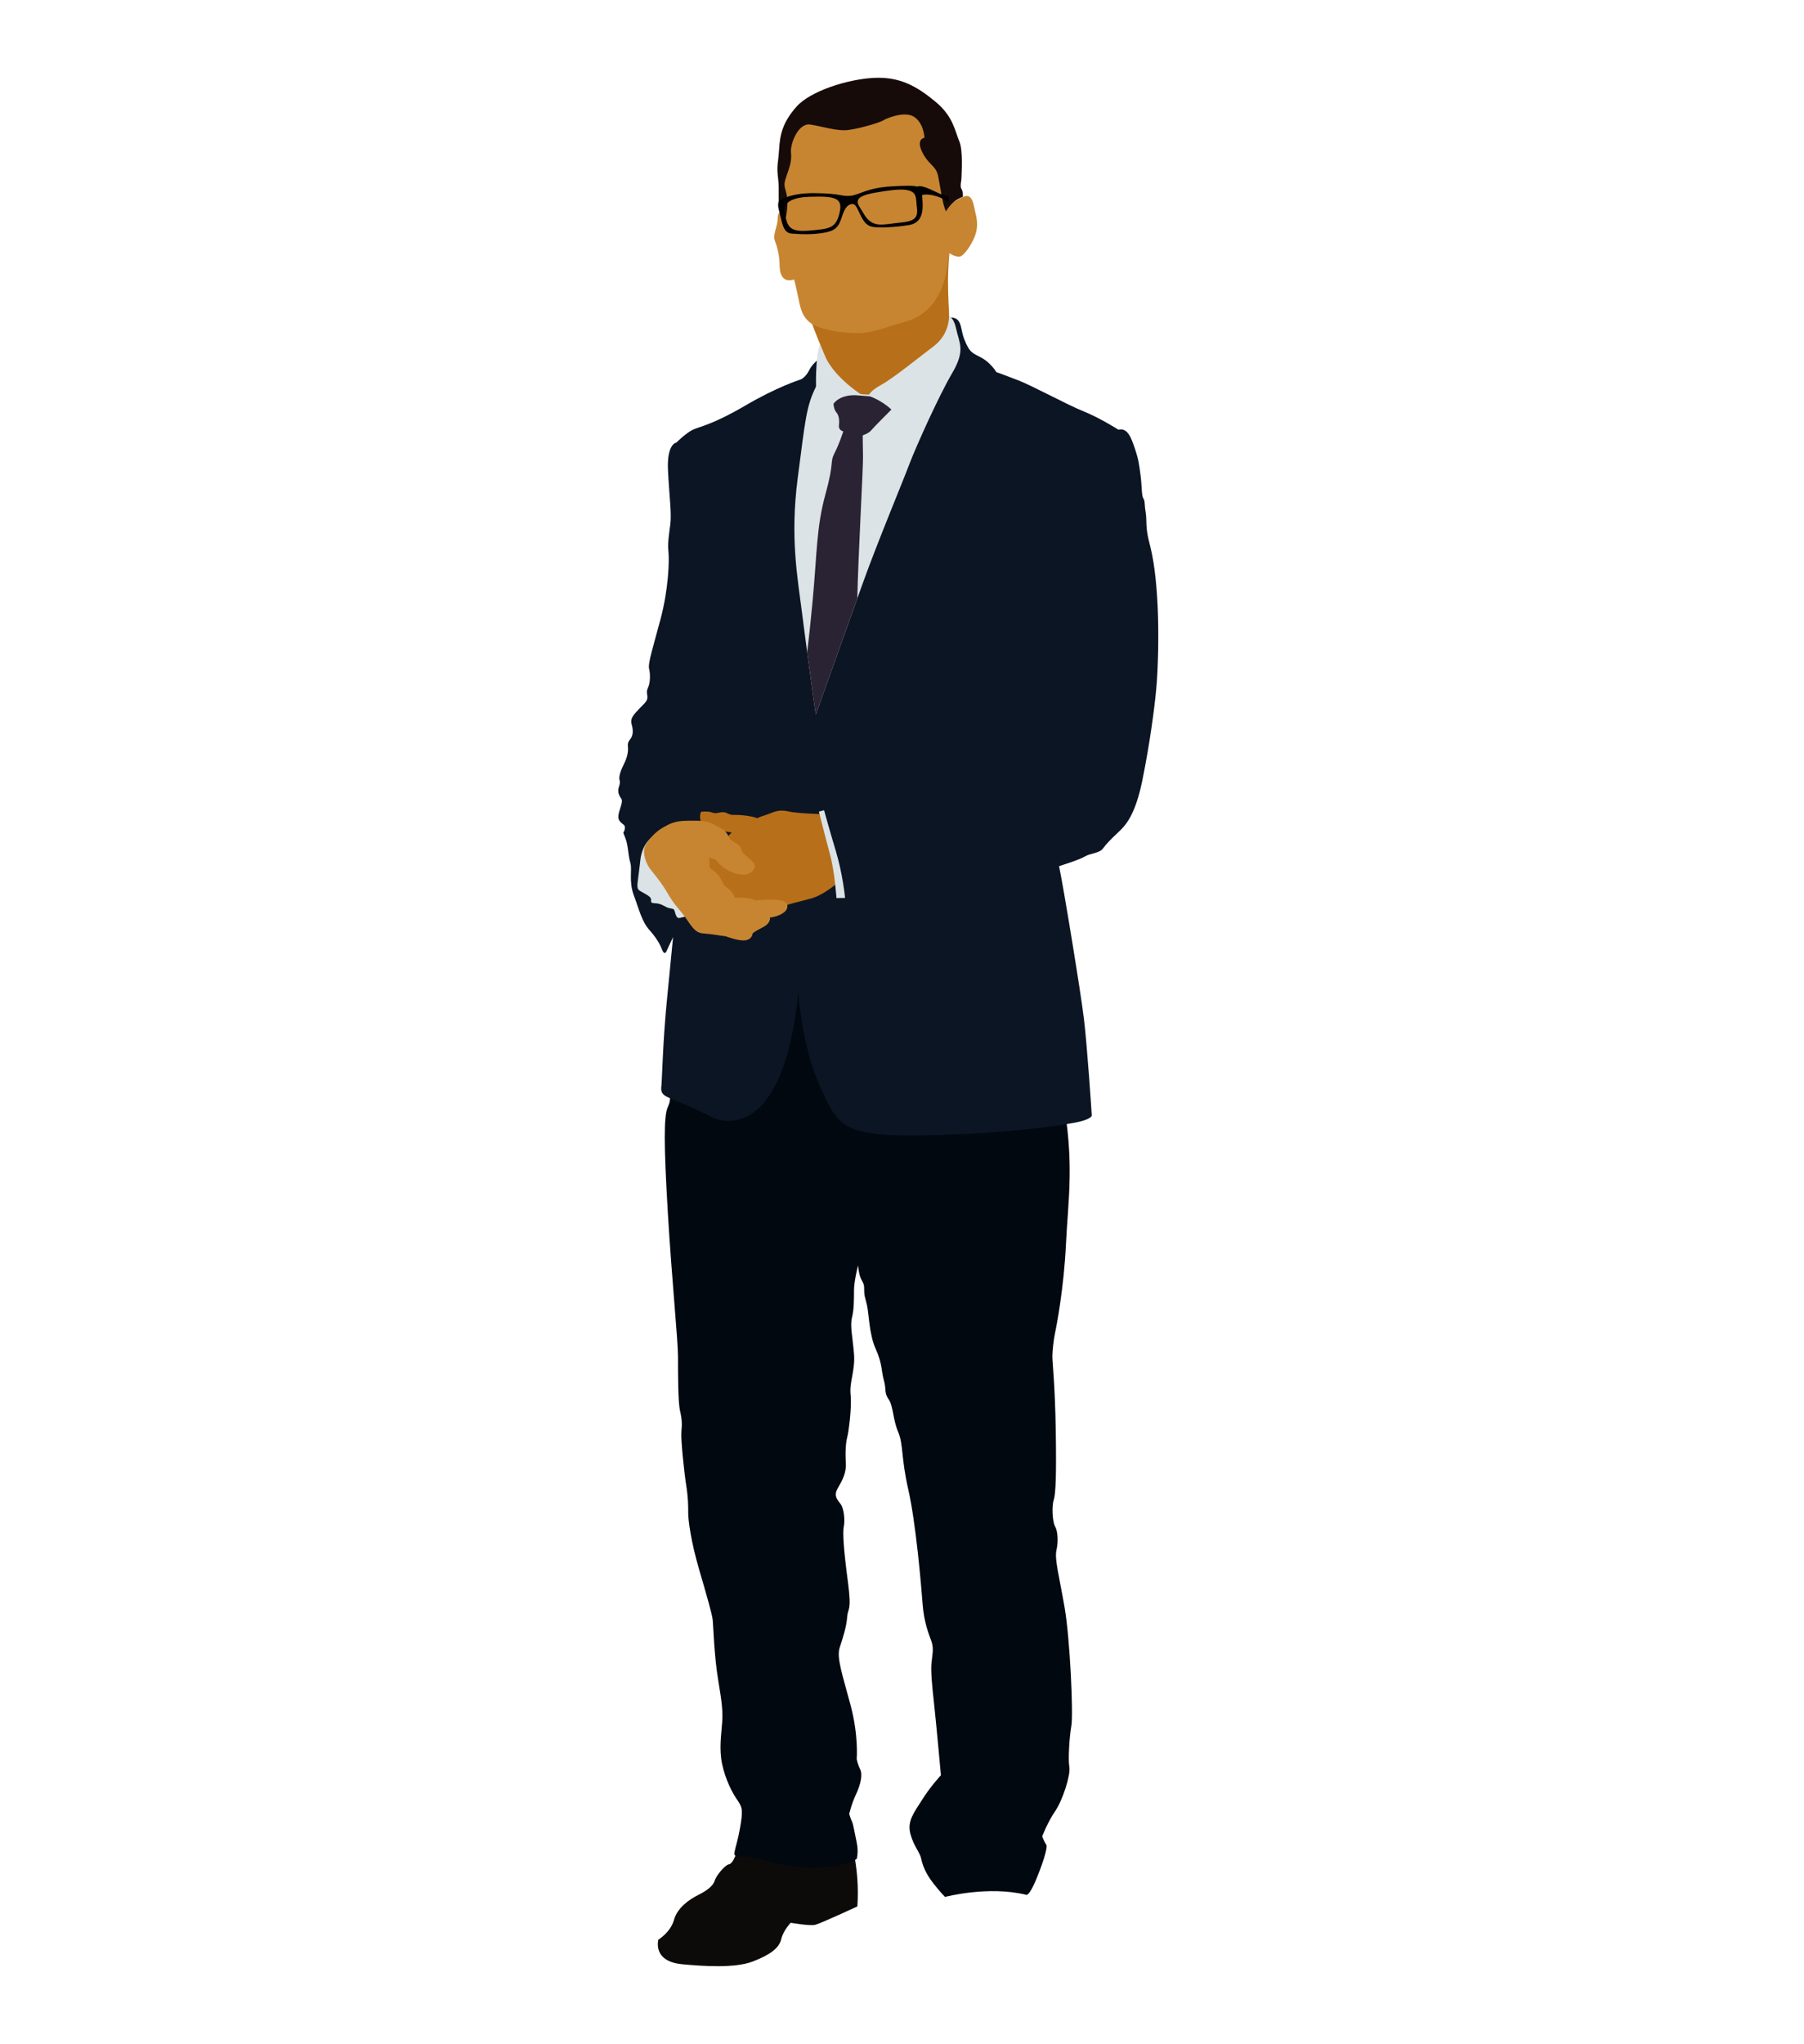 <?xml version="1.0" encoding="utf-8"?>
<!-- Generator: Adobe Illustrator 17.0.0, SVG Export Plug-In . SVG Version: 6.00 Build 0)  -->
<!DOCTYPE svg PUBLIC "-//W3C//DTD SVG 1.1//EN" "http://www.w3.org/Graphics/SVG/1.1/DTD/svg11.dtd">
<svg version="1.1" id="Layer_1" xmlns="http://www.w3.org/2000/svg" xmlns:xlink="http://www.w3.org/1999/xlink" x="0px" y="0px"
	 width="355px" height="402px" viewBox="0 0 355 402" enable-background="new 0 0 355 402" xml:space="preserve">
<g>
	<g>
		<path fill="#0D0A0A" d="M167.246,361.313c0,0,2.008,6.016,1.469,13.635c0,0-7.217,3.345-8.287,3.611
			c-1.068,0.268-4.816-0.401-4.816-0.401s-1.469,1.472-1.87,3.209c-0.401,1.739-2.138,3.074-5.615,4.412
			c-3.477,1.337-9.628,0.936-13.902,0.537c-4.282-0.401-5.081-2.806-4.683-4.814c0,0,2.409-1.472,3.076-3.879
			c0.669-2.404,2.94-4.008,4.813-4.946c1.873-0.936,2.943-1.868,3.211-2.805c0.268-0.938,2.003-3.076,2.805-3.21
			c0.802-0.134,1.336-1.871,2.273-4.143C146.656,360.243,167.246,361.313,167.246,361.313z"/>
		<path fill="#010810" d="M135.158,187.106c-0.667,4.011-3.742,20.99-3.609,24.866c0.135,3.877,0.669,4.011-0.133,5.75
			c-0.802,1.736-0.802,7.218,0,20.722c0.802,13.505,2.003,25.004,2.003,28.481c0,3.473,0,8.821,0.404,10.556
			c0.404,1.741,0.404,2.677,0.266,4.146c-0.133,1.472,0.537,7.89,0.938,10.432c0.401,2.537,0.401,4.011,0.401,5.479
			c0,1.473,0.536,5.616,2.138,11.099c1.607,5.479,2.542,8.821,2.675,9.893c0.135,1.068,0.268,6.952,1.068,11.767
			c0.805,4.811,0.938,6.281,0.805,8.421c-0.135,2.138-0.667,5.214,0,8.289c0.669,3.076,2.008,5.615,2.943,6.952
			c0.935,1.335,0.935,1.871,0.935,2.673c0,0.803-0.268,2.542-0.669,4.41c-0.401,1.874-0.938,3.345-0.802,3.746
			c0.133,0.4,2.94,0.13,6.417,1.201c3.477,1.07,7.623,1.605,11.896,1.207c4.282-0.403,5.751-1.607,5.751-1.607s0.401-1.335,0-3.21
			c-0.398-1.871-0.667-3.61-0.935-4.144c-0.268-0.534-0.534-1.471-0.534-1.471s0.401-1.871,1.339-3.877
			c0.935-2.005,1.333-3.877,0.802-4.944c-0.539-1.07-0.672-2.008-0.672-2.008s0.401-4.545-1.203-10.562
			c-1.601-6.016-2.805-9.359-2.138-11.364c0.667-2.005,1.339-4.143,1.471-6.017c0.133-1.872,0.935-0.935,0.133-6.951
			c-0.802-6.015-1.068-9.627-0.802-10.829c0.266-1.202,0-3.478-0.534-4.277c-0.534-0.803-1.604-1.604-0.669-3.211
			c0.938-1.604,1.74-3.076,1.604-5.078c-0.135-2.008,0-4.011,0.268-4.948c0.268-0.936,0.935-5.881,0.667-8.42
			c-0.265-2.542,0.938-4.681,0.672-8.024c-0.271-3.343-0.805-5.481-0.404-7.087c0.404-1.604,0.404-3.475,0.404-5.347
			c0-1.873,0.799-4.948,0.799-4.948s0.133,1.872,0.669,2.809c0.537,0.938,0.537,1.202,0.537,2.139c0,0.936,0.133,1.201,0.534,2.807
			c0.401,1.603,0.401,5.749,1.737,8.688c1.336,2.943,1.068,4.28,1.604,6.151c0.534,1.873,0,2.406,0.935,3.744
			c0.938,1.337,0.802,3.877,1.872,6.416c1.071,2.542,0.537,4.948,2.005,11.367c1.474,6.416,2.542,18.849,2.808,22.46
			c0.268,3.612,1.206,5.885,1.737,7.352c0.537,1.471,0.133,2.809,0,4.414c-0.133,1.604,0.133,4.413,0.537,8.023
			c0.398,3.607,1.333,13.902,1.333,13.902s-2.003,2.139-3.607,4.681c-1.604,2.542-3.076,4.278-2.406,6.817
			c0.669,2.541,1.873,3.612,2.141,4.947c0.266,1.337,0.935,2.942,2.271,4.678c1.339,1.741,2.409,2.809,2.409,2.809
			s8.552-2.27,16.04-0.401c0,0,0.536,0.134,1.74-2.672c1.203-2.806,2.539-6.685,2.138-7.219c-0.401-0.534-0.802-1.604-0.802-1.604
			s1.071-2.81,2.542-4.948c1.469-2.138,3.073-7.086,2.807-8.691c-0.268-1.604,0-5.882,0.398-8.157
			c0.401-2.27-0.263-17.112-1.336-23.263c-1.068-6.149-2.003-9.492-1.602-11.23c0.398-1.736,0.263-3.742-0.268-4.678
			c-0.537-0.938-0.669-4.011-0.268-5.216c0.398-1.202,0.536-4.946,0.398-13.634c-0.13-8.693-0.667-13.505-0.667-14.575
			c0-1.071,0.268-3.473,0.537-4.677c0.268-1.205,1.737-8.826,2.138-17.384c0.401-8.555,1.74-16.177-0.669-28.878
			c-2.406-12.701-7.487-40.105-7.487-40.105L135.158,187.106z"/>
		<path fill="#0C1524" d="M167.53,67.75c-4.715,1.267-7.341,3.171-8.247,4.983c-0.906,1.814-1.995,1.995-1.995,1.995
			s-4.351,1.36-10.696,5.076c-6.343,3.716-8.882,4.078-10.242,4.71c-1.357,0.638-3.262,2.539-3.262,2.539s-1.902,0.182-1.634,5.53
			c0.274,5.348,0.725,8.34,0.454,10.514c-0.271,2.174-0.545,3.626-0.364,5.438c0.183,1.814,0,7.341-1.538,13.142
			c-1.54,5.801-2.539,8.792-2.268,9.879c0.274,1.091,0.183,2.63-0.09,3.356c-0.271,0.722-0.451,0.813-0.271,1.904
			c0.181,1.085-0.635,1.539-1.543,2.537c-0.906,0.997-1.902,1.811-1.538,3.081c0.361,1.27,0.271,2.174-0.181,2.809
			c-0.454,0.636-0.632,0.818-0.545,1.722c0.09,0.907-0.183,2.084-0.725,3.171c-0.545,1.09-1.177,2.539-0.908,3.356
			c0.274,0.813-0.545,1.538-0.181,2.627c0.361,1.088,0.818,0.815,0.545,1.995c-0.274,1.179-0.999,2.537-0.364,3.353
			c0.638,0.815,1.179,0.635,0.999,1.632c-0.181,0.995-0.545,0.09,0.09,1.63c0.635,1.544,0.545,3.446,0.999,4.895
			c0.451,1.45-0.364,3.627,0.722,6.526c1.086,2.899,1.541,5.076,3.081,6.8c1.543,1.72,2.178,3.081,2.449,3.806
			c0.271,0.722,0.635,0.907,0.908,0.27c0.268-0.632,1.267-2.718,1.267-2.718s-0.545,5.53-1.267,12.963
			c-0.725,7.434-0.908,14.956-1.001,15.954c-0.088,0.995-0.358,1.902,1.36,2.627c1.724,0.725,5.711,2.357,8.433,3.806
			c2.717,1.452,14.319,3.988,17.129-24.564c0,0,0.544,10.243,4.167,18.308c3.626,8.069,4.17,10.243,21.121,9.882
			c16.951-0.365,26.375-1.995,28.914-2.448c2.537-0.454,3.535-1.087,3.535-1.449c0-0.365-0.906-13.778-1.543-19.036
			c-0.632-5.258-4.08-26.286-4.895-30.001c0,0,4.077-1.267,5.078-1.904c0.996-0.632,2.879-0.632,3.535-1.539
			c0.651-0.907,1.628-1.904,2.988-3.171c1.363-1.27,3.355-3.174,4.808-10.336c1.447-7.158,2.353-13.955,2.714-17.854
			c0.367-3.898,0.545-10.786,0.274-16.407c-0.274-5.618-0.815-9.336-1.631-12.416c-0.815-3.081-0.451-4.351-0.722-5.983
			c-0.274-1.631-0.093-2.174-0.457-2.718c-0.361-0.544-0.271-2.449-0.545-4.531c-0.271-2.084-0.361-2.991-1.086-5.167
			c-0.725-2.177-1.45-4.262-3.262-3.809c0,0-3.716-2.355-6.887-3.624c-3.174-1.267-9.974-4.983-12.784-6.073
			c-2.808-1.087-4.351-1.631-4.351-1.631s-1.087-1.813-2.901-2.81c-1.811-0.996-2.356-0.907-3.442-3.716
			c-1.086-2.809,0.093-5.258-5.62-3.806C178.407,64.304,167.53,67.75,167.53,67.75z"/>
		<path fill="#DCE3E6" d="M130.361,163.443c0,0-3.841,1.076-4.338,5.618c-0.494,4.545-0.908,5.534-0.247,6.031
			c0.659,0.493,2.149,1.073,2.313,1.652c0.165,0.578-0.332,0.867,0.908,0.907c1.238,0.043,1.902,0.786,2.685,0.95
			c0.784,0.166,0.906,0.083,1.073,0.579c0.165,0.497,0.329,1.486,0.948,1.364c0.621-0.125,2.975-0.701,3.182-0.951
			c0.205-0.247,0.04-13.297-0.369-13.59C136.101,165.716,130.361,163.443,130.361,163.443z"/>
		<path fill="#B86F19" d="M149.041,160.924c0,0,0.178-0.181,1.631-0.635c1.45-0.453,2.356-1.177,4.351-0.722
			c1.995,0.45,6.616,0.542,6.616,0.542s1.177,3.806,1.995,7.343c0.815,3.534,1.089,6.255,1.089,6.255s-2.539,2.265-5.076,2.99
			c-2.539,0.725-4.441,0.997-6.255,1.902c-1.814,0.91-12.688,5.167-14.956,0.997c-2.266-4.169-4.985-5.618-1.54-8.792
			c3.442-3.172,7.07-7.068,7.07-7.068s-2.175-0.365-4.263-0.635c-2.082-0.272-2.173-2.812-1.718-3.446c0,0,1.45-0.181,2.266,0.182
			c0.813,0.363,1.721-0.454,2.81,0.09c1.086,0.545,1.267,0.272,2.444,0.363C146.683,160.379,147.769,160.471,149.041,160.924z"/>
		<path fill="#DCE3E6" d="M161.145,159.617l1.023-0.258c0,0,0.951,3.484,2.332,8.097c1.384,4.61,1.796,9.143,1.796,9.143
			l-1.695,0.028c0,0-0.329-5.149-1.28-8.635C162.375,164.508,161.145,159.617,161.145,159.617z"/>
		<path fill="#C88531" d="M127.923,170.879c-0.892-1.181-1.402-3.015-1.113-4.09c0.287-1.073,1.897-3.013,3.469-3.922
			c1.57-0.91,2.478-1.406,4.914-1.446c2.436-0.041,3.923-0.041,5.328,0.742c1.402,0.786,2.106,1.033,2.643,1.943
			c0.537,0.907,0.372,0.989,1.238,1.486c0.868,0.497,1.158,0.66,1.447,1.405c0.292,0.744,0.372,0.867,1.487,1.774
			c1.115,0.908,1.817,1.652,0.414,2.809c-1.408,1.155-5.124,0-6.858-2.479c0,0-0.866-0.247-1.362-0.497c0,0,0.125,1.159,0.082,1.653
			c-0.042,0.498,0.414,0.703,0.866,1.035c0.454,0.328,1.033,0.907,1.408,1.651c0.369,0.742,0.616,1.239,0.826,1.365
			c0.205,0.123,1.482,0.989,1.899,2.27c0,0,2.89-0.207,4.045,0.537c0,0,0.744-0.163,3.222-0.163c2.478,0,3.182,0.453,3.057,1.486
			c-0.125,1.032-1.859,1.859-3.429,2.025c0,0,0.292,1.071-1.445,1.939c-1.732,0.87-1.981,1.199-1.981,1.199s0.003,1.071-1.323,1.32
			c-1.32,0.247-3.965-0.786-3.965-0.786s-1.402-0.163-2.356-0.329c-0.946-0.165-2.433-0.204-2.643-0.33
			c-0.202-0.124-0.866,0.044-2.393-2.272c-1.527-2.312-2.478-2.849-3.883-5.284C130.114,173.479,128.956,172.24,127.923,170.879z"/>
		<path fill="#DCE3E6" d="M160.579,76.033c0,0-0.226-9.308,1.695-9.367c1.915-0.054,19.743-4.906,21.828-5.017
			c2.087-0.113,3.442,0.166,4.061,3.042c0.621,2.879,1.862,4.177-0.789,8.689s-7.163,14.554-8.462,17.995
			c-1.296,3.438-6.263,15.342-9.14,23.352s-9.248,25.834-9.248,25.834s-1.864-13.368-2.706-20.081
			c-0.847-6.711-2.369-14.721-0.847-26.4C158.492,82.409,158.659,79.923,160.579,76.033z"/>
		<path fill="#2A2334" d="M169.039,77.781c-3.777-0.396-5.02,1.635-5.02,1.635s0.056,1.134,0.566,1.693
			c0.507,0.559,0.621,1.521,0.507,2.539c-0.112,1.015,0.847,1.183,0.847,1.183s-0.677,2.258-1.692,4.23
			c-1.015,1.975,0,1.582-1.804,8.124c-1.806,6.544-1.639,11.452-2.539,21.041c-0.444,4.721-0.81,7.979-1.063,10.069
			c0.818,6.076,1.681,12.267,1.681,12.267s5.049-14.113,8.186-22.867c0.13-7.413,1.171-26.03,1.121-27.957
			c-0.058-2.143-0.058-4.116-0.058-4.116s1.187-0.396,1.639-0.96c0.452-0.564,4.005-4.113,4.005-4.113
			c-1.976-1.857-4.234-2.6-4.234-2.6L169.039,77.781z"/>
		<path fill="#B86F19" d="M156.125,48.366c1.071,5.339,2.319,11.25,3.344,14.316c1.02,3.068,2.181,5.59,2.927,7.428
			c0.752,1.845,2.932,4.638,6.884,7.364c0,0,0.685,0.135,1.774,0.135c0,0,0.205-0.75,2.454-1.975
			c2.25-1.228,7.907-5.794,10.088-7.43c2.183-1.637,2.932-3.612,3.137-5.454c0.205-1.839-0.751-7.224,0.409-15.746
			c0.558-4.109,1.224-15.472-12.136-14.452C161.65,33.575,154.218,38.824,156.125,48.366z"/>
		<path fill="#C88531" d="M191.99,42.032c-0.361-1.437-0.451-2.968-1.36-3.416c-0.908-0.451-2.725,1.259-3.631,1.259
			c-0.223,0-0.486-0.264-0.76-0.657c-0.013-2.64,0.327-5.82,0.393-7.618c0.09-2.34-0.358-11.154-7.806-11.693
			s-19.065,0.719-21.429,2.699c-2.359,1.976-3.177,6.565-3.357,9.804c-0.207,3.683-0.183,6.655,0.181,8.275
			c0.082,0.373,0.135,0.73,0.17,1.082c-0.778-0.226-1.344-0.052-1.344,1.076c0,1.799-1.078,3.238-0.537,4.588
			c0.537,1.349,0.898,3.237,0.898,4.496c0,1.171,0.157,3.9,2.861,3.041c0.478,1.837,0.799,3.534,1.038,4.604
			c0.361,1.617,0.908,3.778,3.814,4.769c2.906,0.989,5.084,1.078,7.719,1.169c2.632,0.088,6.263-1.438,9.078-2.159
			c2.813-0.717,7.081-2.967,8.356-10.164c0.231-1.317,0.39-2.454,0.497-3.446c0.808,0.579,1.538,0.748,1.95,0.748
			c0.911,0,2.452-2.337,3.089-3.957C192.444,44.913,192.354,43.472,191.99,42.032z"/>
		<path fill="#170B0A" d="M153.137,35.288c0.292,2.323-0.181,4.135,0.451,6.744c0.63,2.609,0.63,3.06,0.991,1.171
			c0.356-1.89,0.539-3.598,0.178-5.129c-0.361-1.527-0.629-1.617,0-3.416c0.627-1.801,1.081-2.968,0.898-4.679
			c-0.178-1.709,1.442-5.846,3.779-5.486c2.337,0.36,5.304,1.351,7.464,1.078c2.159-0.267,6.656-1.527,7.195-2.068
			c0,0,3.777-1.8,5.758-0.539c1.976,1.259,2.069,4.138,2.069,4.138s-1.711,0.179-0.451,2.786c1.259,2.607,2.701,2.607,3.147,4.769
			c0.449,2.158,0.813,5.396,1.53,6.924c0,0,0.449-0.809,1.259-1.617c0.81-0.81,2.072-1.262,2.072-1.262s0.085-0.988-0.274-1.529
			c-0.356-0.539,0-1.527,0-2.247c0-0.721,0.359-5.396-0.446-7.194c-0.813-1.802-1.081-4.769-4.68-7.737
			c-3.596-2.97-6.927-4.947-12.141-4.677c-5.217,0.27-12.502,2.609-15.201,5.665c-2.699,3.06-3.238,5.396-3.418,8.365
			C153.137,32.321,152.776,32.409,153.137,35.288z"/>
		<path d="M183.722,37.535c-2.35-1.138-2.996-0.98-3.171-0.823c-0.717-0.232-2.112-0.215-4.837-0.076
			c-5.307,0.27-6.656,1.798-8.545,1.888c-1.889,0.092-1.437-0.45-6.744-0.538c-5.307-0.089-7.198,1.619-7.198,1.619
			c-0.271,0.989,0,1.438,0.629,4.045c0.63,2.609,1.798,2.25,2.786,2.339c0.991,0.09,2.969,0.181,5.309-0.179
			c2.34-0.36,3.06-1.081,3.687-3.058c0.632-1.977,1.171-2.428,1.886-2.607c0.725-0.179,0.994,0.45,1.713,1.978
			c0.722,1.529,1.349,2.337,2.608,2.519c1.259,0.181,3.777,0.108,6.927-0.36c3.506-0.525,2.738-4.207,2.699-5.932
			c0.805-0.197,1.91-0.056,2.876,0.267c1.617,0.539,2.247,1.078,2.247,1.078l0.175-1.145
			C186.742,38.633,186.439,38.858,183.722,37.535z M165.188,41.942c-0.717,2.971-1.886,3.059-6.024,3.416
			c-4.141,0.361-4.167-1.136-4.707-3.203c-0.255-0.975-0.507-3.27,4.797-3.452C164.561,38.524,165.913,38.973,165.188,41.942z
			 M177.515,43.742c-3.867,0.36-5.846,1.347-7.65-1.89c-0.898-1.621-2.784-3.058,2.343-3.955c4.908-0.864,7.703-1.037,8.032,1.011
			c-0.011,0.082,0.027,0.279,0.058,0.385C180.388,41.63,181.382,43.381,177.515,43.742z"/>
	</g>
</g>
</svg>

